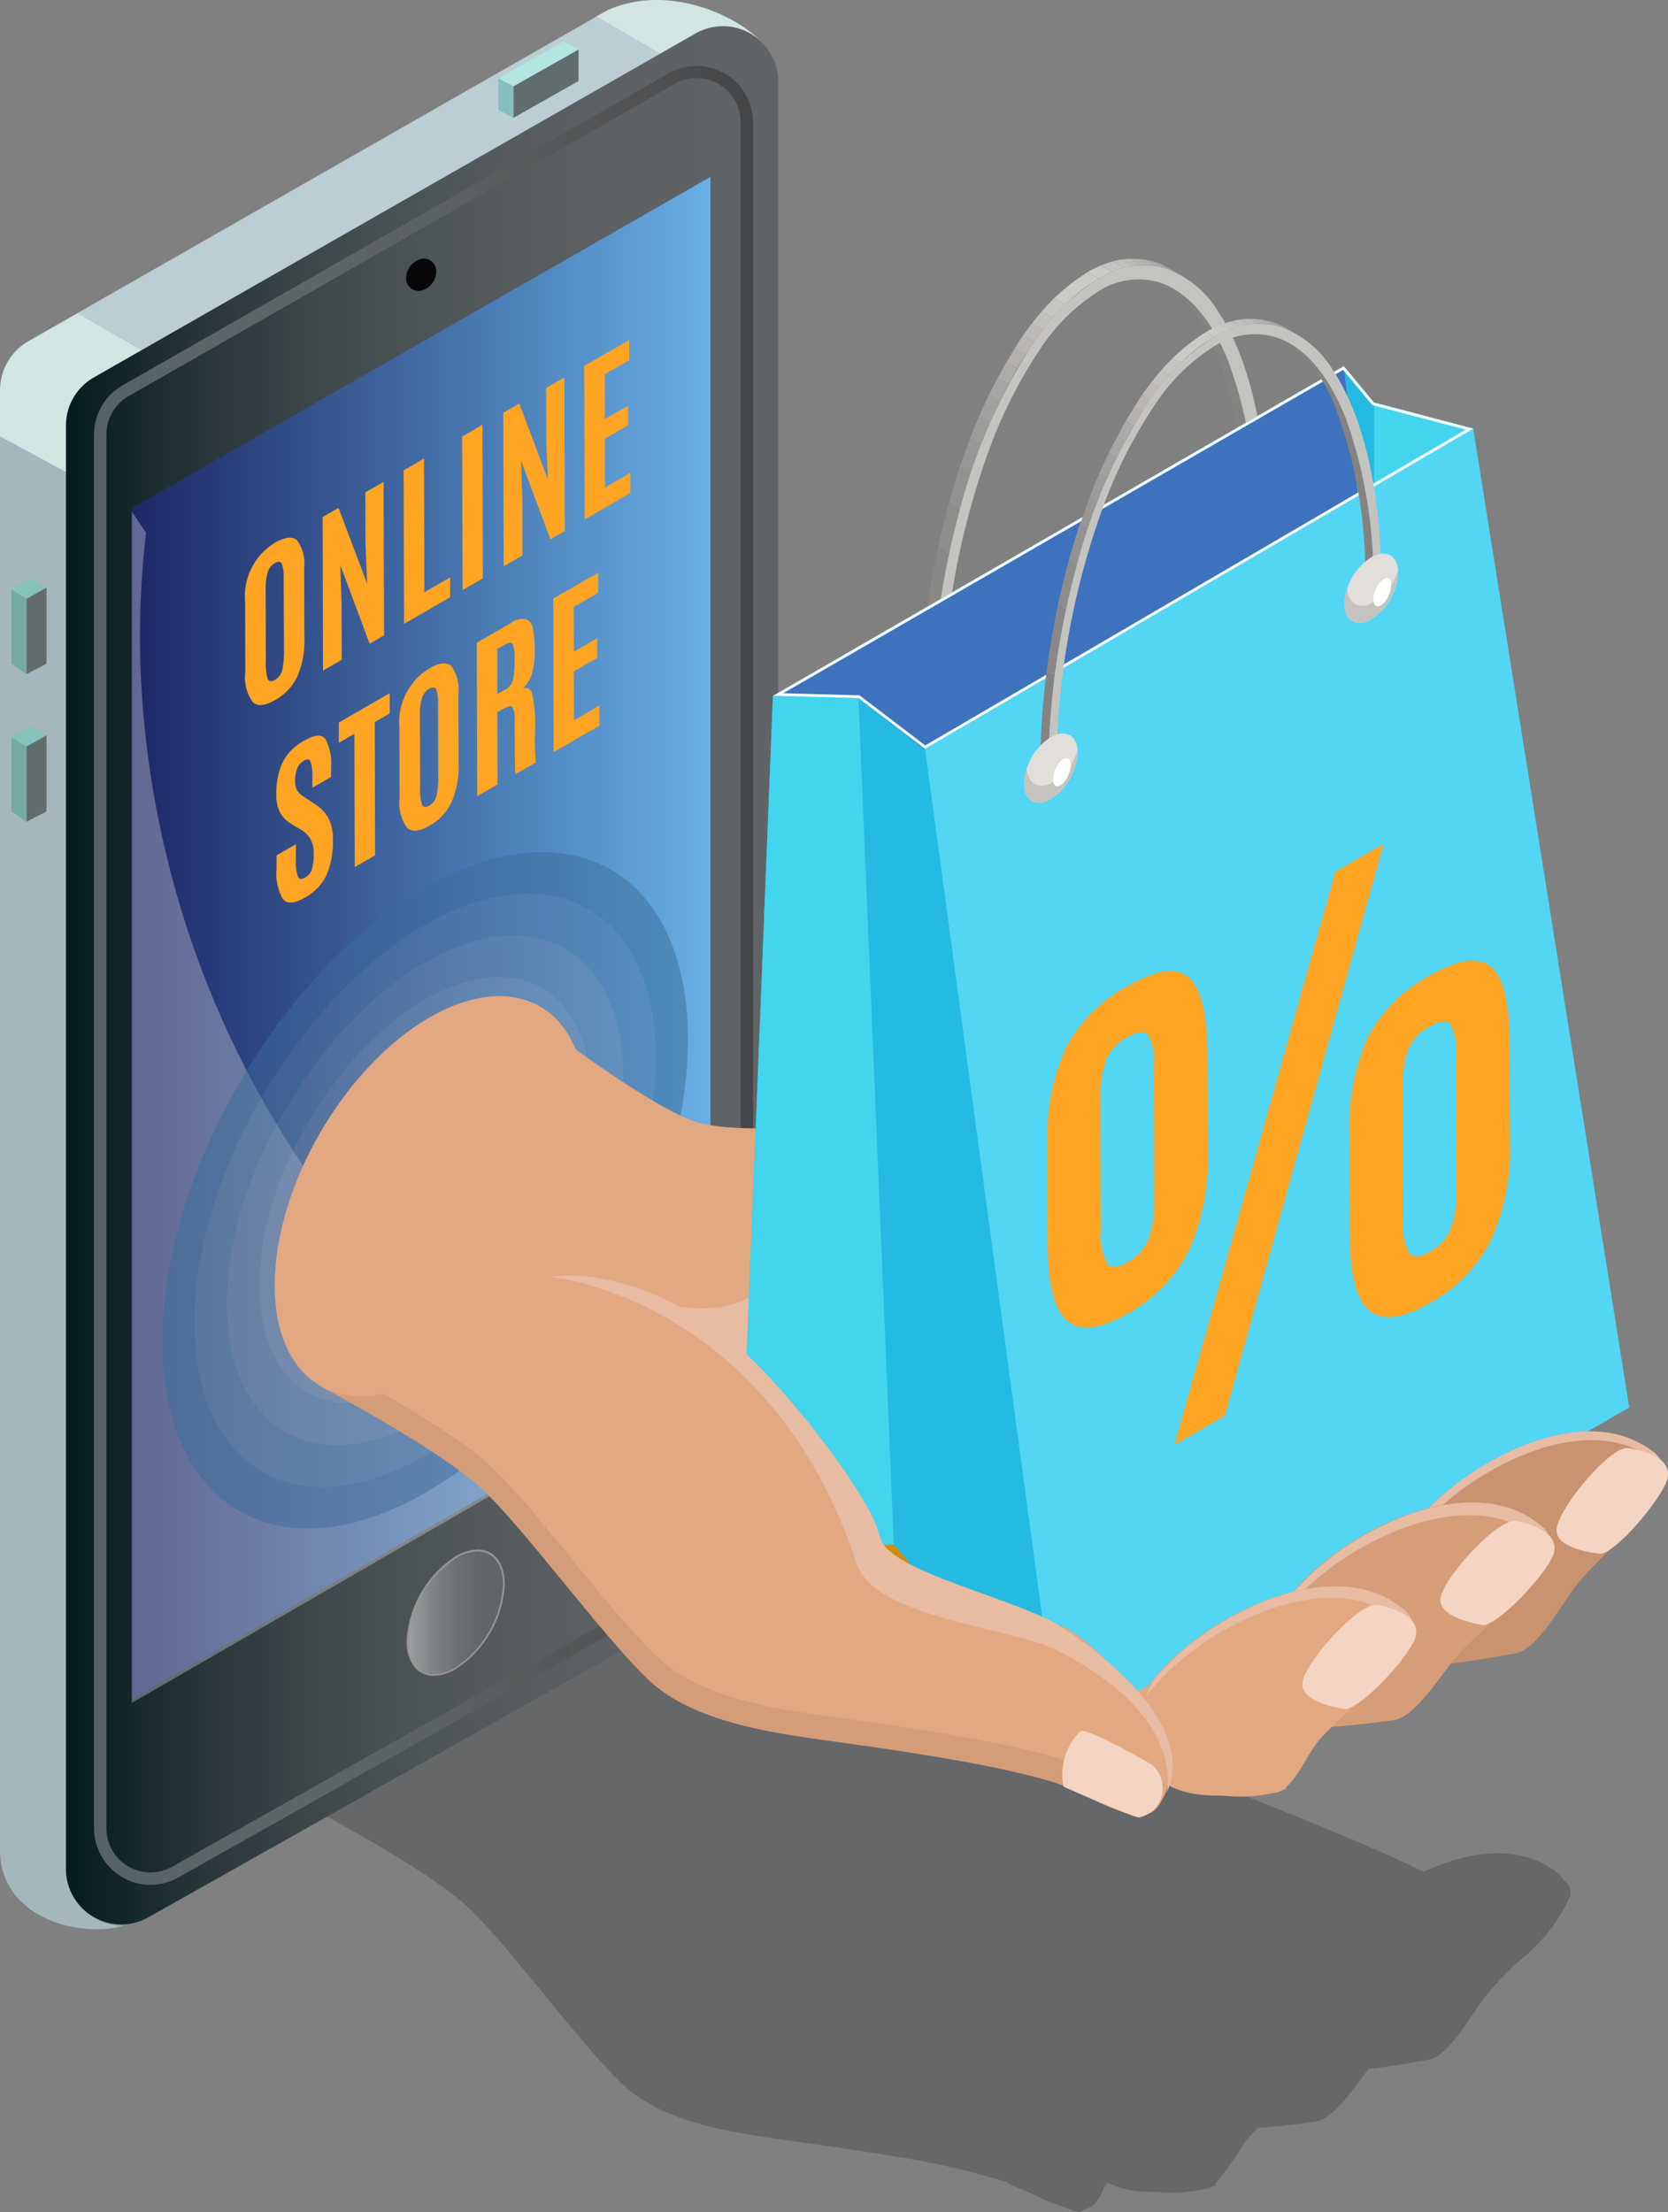 <svg xmlns="http://www.w3.org/2000/svg" xmlns:xlink="http://www.w3.org/1999/xlink" width="92.667" height="122.852" viewBox="0 0 92.667 122.852">
  <rect x="0" y="0" width="92.667" height="122.852" fill="#808080" stroke="none"/>
  <defs>
    <linearGradient id="linear-gradient" y1="0.5" x2="1" y2="0.5" gradientUnits="objectBoundingBox">
      <stop offset="0" stop-color="#031b1e"/>
      <stop offset="0.02" stop-color="#071e21"/>
      <stop offset="0.2" stop-color="#28373a"/>
      <stop offset="0.38" stop-color="#414b4d"/>
      <stop offset="0.57" stop-color="#53595b"/>
      <stop offset="0.77" stop-color="#5e6163"/>
      <stop offset="1" stop-color="#616466"/>
    </linearGradient>
    <linearGradient id="linear-gradient-2" y1="0.5" x2="1" y2="0.5" gradientUnits="objectBoundingBox">
      <stop offset="0" stop-color="#fff"/>
      <stop offset="1"/>
    </linearGradient>
    <linearGradient id="linear-gradient-3" y1="0.5" x2="1" y2="0.5" gradientUnits="objectBoundingBox">
      <stop offset="0" stop-color="#1d2866"/>
      <stop offset="1" stop-color="#67afe5"/>
    </linearGradient>
    <linearGradient id="linear-gradient-4" y1="0.499" x2="1" y2="0.499" gradientUnits="objectBoundingBox">
      <stop offset="0" stop-color="#9da2a5"/>
      <stop offset="0.04" stop-color="#989c9f"/>
      <stop offset="0.26" stop-color="#808486"/>
      <stop offset="0.49" stop-color="#6f7274"/>
      <stop offset="0.73" stop-color="#646769"/>
      <stop offset="1" stop-color="#616466"/>
    </linearGradient>
    <clipPath id="clip-path">
      <path id="Path_1713" data-name="Path 1713" d="M568.407,150.847l-.607-.358a.222.222,0,0,1-.092-.2,26.268,26.268,0,0,0-1.551-9.521,7.938,7.938,0,0,0-3.048-4.053l.616.357a8.052,8.052,0,0,1,3.052,4.054,26.4,26.4,0,0,1,1.545,9.521A.229.229,0,0,0,568.407,150.847Z" transform="translate(-563.11 -136.72)" fill="none"/>
    </clipPath>
    <clipPath id="clip-path-2">
      <path id="Path_1724" data-name="Path 1724" d="M531.34,125.775l.611.354a4.261,4.261,0,0,0-.911-.4,4.591,4.591,0,0,0-3.706.582l-.615-.356a4.588,4.588,0,0,1,3.708-.584,4.244,4.244,0,0,1,.912.4Z" transform="translate(-526.72 -125.202)" fill="none"/>
    </clipPath>
    <clipPath id="clip-path-3">
      <path id="Path_1740" data-name="Path 1740" d="M446.456,156.906l-.617-.36a.211.211,0,0,1-.086-.19A44.447,44.447,0,0,1,447.28,144.8a31.452,31.452,0,0,1,4.056-9.321,12.006,12.006,0,0,1,3.7-3.691l.615.356a12.009,12.009,0,0,0-3.7,3.692,31.408,31.408,0,0,0-4.058,9.327,44.448,44.448,0,0,0-1.528,11.546A.213.213,0,0,0,446.456,156.906Z" transform="translate(-445.752 -131.79)" fill="none"/>
    </clipPath>
    <clipPath id="clip-path-4">
      <path id="Path_1753" data-name="Path 1753" d="M626.076,178.093l-.459-.264a.159.159,0,0,1-.068-.146,26.3,26.3,0,0,0-1.559-9.548,8.01,8.01,0,0,0-3.06-4.076l.45.266a7.98,7.98,0,0,1,3.065,4.072A26.189,26.189,0,0,1,626,177.945.16.16,0,0,0,626.076,178.093Z" transform="translate(-620.93 -164.06)" fill="none"/>
    </clipPath>
    <clipPath id="clip-path-5">
      <path id="Path_1764" data-name="Path 1764" d="M588.608,154.814l.459.264a4.28,4.28,0,0,0-.891-.391,4.545,4.545,0,0,0-3.657.574L584.06,155a4.5,4.5,0,0,1,3.657-.574A4.312,4.312,0,0,1,588.608,154.814Z" transform="translate(-584.06 -154.251)" fill="none"/>
    </clipPath>
    <clipPath id="clip-path-6">
      <path id="Path_1780" data-name="Path 1780" d="M504.324,185.615c-.15-.088-.3-.178-.459-.265a.16.16,0,0,1-.064-.148,44.145,44.145,0,0,1,1.528-11.518,31.177,31.177,0,0,1,4.026-9.265A11.845,11.845,0,0,1,513,160.78l.459.264a11.883,11.883,0,0,0-3.65,3.641,31.145,31.145,0,0,0-4.028,9.272,44.24,44.24,0,0,0-1.527,11.511A.159.159,0,0,0,504.324,185.615Z" transform="translate(-503.8 -160.78)" fill="none"/>
    </clipPath>
  </defs>
  <g id="Layer_2" data-name="Layer 2" transform="translate(0 -0.001)">
    <g id="Layer_1" data-name="Layer 1" transform="translate(0 0.001)">
      <path id="Path_1682" data-name="Path 1682" d="M204.7,725.238a1.42,1.42,0,0,0-.115-.164c-.018-.018-.033-.039-.053-.059a1.72,1.72,0,0,0-.267-.239c-2.031-1.51-4.8-1.117-7.288.036-9.09-4.391-28.4-10.5-28.791-14.4-1.969-.84-4.533-2.043-6.2-2.2-2.465-.229-4.88.123-6.835-.344-1.746-.418-5.648-3.222-6.484-3.832-1.156-2.817-4.086-3.61-7.524-1.626-4.431,2.56-8.014,8.767-8,13.861.007,2.577.933,4.375,2.417,5.194a.188.188,0,0,1-.007.024c0,.007,6.086,3.212,8.284,5.264s6.122,7.456,8.555,9.8c1.827,1.767,4.683,2.467,7.444,2.91.964.158,1.917.286,2.814.412,1.271.178,2.974.422,4.728.716a42.869,42.869,0,0,1,6.515,1.491v.041c0,.014.654.29,1.425.622a10.848,10.848,0,0,0,1.578.658,4.2,4.2,0,0,0,.918.309,1.929,1.929,0,0,0,.357-.163c.459-.1.673-.459.9-.905a1.976,1.976,0,0,0,.186-.634l.022.011a2.191,2.191,0,0,1-.063.435,2.98,2.98,0,0,0,.157-.385,5.6,5.6,0,0,0,2.7.51,7.876,7.876,0,0,0,2.61-.132.873.873,0,0,0,.489-.14c.085-.029.171-.052.253-.085-.025-.015-.048-.029-.075-.042a20.348,20.348,0,0,0,1.749-2.457c.2-.229.429-.459.66-.688,1.359-.093,2.6-.272,3.174-.344.99-.115,2.179-1.9,2.967-2.925,1.429-.162,2.753-.422,3.352-.526,1.126-.194,2.4-2.571,3.109-3.48a21.876,21.876,0,0,1,1.758-1.882,9.7,9.7,0,0,0,2.993-3.734A.97.97,0,0,0,204.7,725.238Z" transform="translate(-117.868 -620.868)" fill="#040710" opacity="0.2"/>
      <path id="Path_1683" data-name="Path 1683" d="M7.987,153.666,4.316,151.55l-2.768,1.581c-.153.087-.435.306-.435.306A3.162,3.162,0,0,0,0,155.8v2.612l3.765,2.039v-2.585a3.442,3.442,0,0,1,.957-2.218,3.189,3.189,0,0,1,.593-.452Z" transform="translate(0 -134.167)" fill="#d1e5e2"/>
      <path id="Path_1684" data-name="Path 1684" d="M0,289.864c0,3.844,4.541,4.916,6.894,4.2A3.068,3.068,0,0,1,3.765,291V213.419L0,211.38Z" transform="translate(0 -187.134)" fill="#a4b7bc"/>
      <path id="Path_1685" data-name="Path 1685" d="M37.58,24.5l3.676,2.116,28.8-16.451L66.4,8.04Z" transform="translate(-33.269 -7.118)" fill="#baced3"/>
      <path id="Path_1686" data-name="Path 1686" d="M298.663,3.605h0c0-1.669-5.068-4.923-9.266-3.029L288.79.92l3.658,2.132,1.95-1.116A2.861,2.861,0,0,1,298.663,3.605Z" transform="translate(-255.664 -0.001)" fill="#d1e5e2"/>
      <path id="Path_1687" data-name="Path 1687" d="M69.946,98.892,36.528,117.715a3.074,3.074,0,0,1-4.588-2.678V34.875a3.073,3.073,0,0,1,1.548-2.668l33.425-19.1a3.074,3.074,0,0,1,4.6,2.67V96.214A3.072,3.072,0,0,1,69.946,98.892Z" transform="translate(-28.276 -11.246)" fill="url(#linear-gradient)"/>
      <g id="Group_138" data-name="Group 138" transform="translate(5.227 3.657)" opacity="0.3">
        <g id="Group_137" data-name="Group 137">
          <path id="Path_1688" data-name="Path 1688" d="M48.7,132.9a3.152,3.152,0,0,1-3.133-3.141V52.353a3.148,3.148,0,0,1,1.577-2.722L77.491,32.3a3.134,3.134,0,0,1,4.686,2.722v77.655a3.13,3.13,0,0,1-1.6,2.73L50.241,132.494a3.1,3.1,0,0,1-1.538.4ZM79.043,32.564a2.464,2.464,0,0,0-1.216.323L47.489,50.224a2.455,2.455,0,0,0-1.234,2.129v77.405a2.448,2.448,0,0,0,3.65,2.136L80.248,114.8a2.456,2.456,0,0,0,1.243-2.135V35.018a2.454,2.454,0,0,0-2.448-2.454Z" transform="translate(-45.57 -31.884)" fill="url(#linear-gradient-2)"/>
        </g>
      </g>
      <path id="Path_1689" data-name="Path 1689" d="M96.05,151.616,63.91,170.184V104.033L96.05,85.64Z" transform="translate(-56.579 -75.817)" fill="url(#linear-gradient-3)"/>
      <path id="Path_1690" data-name="Path 1690" d="M198.386,125.871a1.089,1.089,0,0,1-.694,1.137.686.686,0,0,1-.962-.531,1.09,1.09,0,0,1,.694-1.137A.685.685,0,0,1,198.386,125.871Z" transform="translate(-174.158 -110.916)" fill="#070707"/>
      <path id="Path_1691" data-name="Path 1691" d="M6.331,290.052l-.841-.568V285.35l.841.506Z" transform="translate(-4.86 -252.619)" fill="#75aaa6"/>
      <path id="Path_1692" data-name="Path 1692" d="M13.931,288.678l-1.111.568v-4.189l1.111-.617Z" transform="translate(-11.349 -251.813)" fill="#616d6d"/>
      <path id="Path_1693" data-name="Path 1693" d="M7.442,280.412l-1.111.627-.841-.523,1.11-.626Z" transform="translate(-4.86 -247.785)" fill="#87c1bc"/>
      <path id="Path_1694" data-name="Path 1694" d="M6.331,361.562l-.841-.57V356.86l.841.5Z" transform="translate(-4.86 -315.926)" fill="#75aaa6"/>
      <path id="Path_1695" data-name="Path 1695" d="M13.931,360.177l-1.111.57v-4.19l1.111-.617Z" transform="translate(-11.349 -315.112)" fill="#616d6d"/>
      <path id="Path_1696" data-name="Path 1696" d="M7.442,351.912l-1.111.629-.841-.523,1.11-.627Z" transform="translate(-4.86 -311.084)" fill="#87c1bc"/>
      <path id="Path_1697" data-name="Path 1697" d="M252.259,25.695l-3.619,2.047V25.986l3.619-2.046Z" transform="translate(-220.12 -21.194)" fill="#616d6d"/>
      <path id="Path_1698" data-name="Path 1698" d="M241.42,39.673l.828.446V38.363l-.828-.443Z" transform="translate(-213.728 -33.571)" fill="#86bfbb"/>
      <path id="Path_1699" data-name="Path 1699" d="M241.42,22.117l.828.444,3.619-2.047-.826-.444Z" transform="translate(-213.728 -17.768)" fill="#b3e5e1"/>
      <path id="Path_1700" data-name="Path 1700" d="M64.324,254.8a51.441,51.441,0,0,1,.344-5.884l-.788-1.167V313.9l25.249-14.586A53.055,53.055,0,0,1,64.324,254.8Z" transform="translate(-56.553 -219.332)" fill="#fff" opacity="0.3"/>
      <g id="Group_140" data-name="Group 140" transform="translate(9.009 47.32)" opacity="0.5">
        <path id="Path_1701" data-name="Path 1701" d="M134.757,474.262c5.084-2.935,9.215-.574,9.236,5.266s-4.092,12.962-9.176,15.895-9.22.582-9.237-5.265S129.671,477.2,134.757,474.262Zm.053,19.094a16.263,16.263,0,0,0,7.386-12.785c-.014-4.7-3.343-6.6-7.432-4.236a16.28,16.28,0,0,0-7.385,12.791c.014,4.7,3.343,6.6,7.431,4.235Z" transform="translate(-120.184 -466.065)" fill="#7994b0"/>
        <path id="Path_1702" data-name="Path 1702" d="M176.4,534.062c2.106-1.214,3.816-.239,3.822,2.179a8.376,8.376,0,0,1-3.8,6.579c-2.1,1.216-3.815.237-3.824-2.179A8.373,8.373,0,0,1,176.4,534.062Z" transform="translate(-161.81 -519.661)" fill="#b4bdc5"/>
        <path id="Path_1703" data-name="Path 1703" d="M162.585,514.15c3.1-1.787,5.615-.351,5.627,3.212a12.3,12.3,0,0,1-5.592,9.677c-3.1,1.788-5.615.356-5.621-3.2A12.321,12.321,0,0,1,162.585,514.15Zm.029,10.825a8.379,8.379,0,0,0,3.8-6.58c0-2.418-1.721-3.393-3.822-2.179a8.39,8.39,0,0,0-3.8,6.579C158.793,525.213,160.51,526.188,162.614,524.975Z" transform="translate(-148 -501.814)" fill="#a0afbe"/>
        <path id="Path_1704" data-name="Path 1704" d="M148.654,494.211c4.089-2.362,7.415-.465,7.432,4.238a16.265,16.265,0,0,1-7.386,12.79c-4.09,2.362-7.418.459-7.431-4.235A16.3,16.3,0,0,1,148.654,494.211Zm.04,14.956a12.323,12.323,0,0,0,5.592-9.681c-.009-3.559-2.533-4.994-5.627-3.212a12.31,12.31,0,0,0-5.585,9.688C143.089,509.522,145.6,510.957,148.695,509.167Z" transform="translate(-134.074 -483.943)" fill="#8ca2b7"/>
        <g id="Group_139" data-name="Group 139">
          <path id="Path_1705" data-name="Path 1705" d="M120.85,454.355c6.079-3.509,11.02-.688,11.042,6.289s-4.891,15.494-10.969,19-11.023.688-11.043-6.294S114.775,457.866,120.85,454.355Zm.067,23.224c5.086-2.933,9.192-10.049,9.176-15.895s-4.152-8.2-9.236-5.266-9.192,10.055-9.176,15.9,4.151,8.2,9.237,5.265Z" transform="translate(-106.285 -448.222)" fill="#6586a8"/>
          <path id="Path_1706" data-name="Path 1706" d="M106.983,434.453c7.067-4.081,12.819-.8,12.847,7.322s-5.7,18.021-12.763,22.1-12.825.809-12.847-7.318S99.912,438.536,106.983,434.453Zm.076,27.363c6.079-3.509,10.99-12.018,10.969-19s-4.964-9.8-11.042-6.3-10.992,12.015-10.97,19,4.968,9.8,11.043,6.294Z" transform="translate(-92.421 -430.385)" fill="#5079a1"/>
          <path id="Path_1707" data-name="Path 1707" d="M93.1,414.539c8.065-4.657,14.621-.918,14.649,8.348s-6.491,20.557-14.556,25.21-14.623.918-14.649-8.348S85.029,419.19,93.1,414.539Zm.089,31.493c7.068-4.082,12.783-13.979,12.76-22.106S100.168,412.52,93.1,416.6s-12.788,13.983-12.766,22.107,5.777,11.4,12.847,7.318Z" transform="translate(-78.539 -412.535)" fill="#3c6b99"/>
        </g>
      </g>
      <path id="Path_1708" data-name="Path 1708" d="M198.811,757.608c-.9,0-1.459-.723-1.461-1.886a5.96,5.96,0,0,1,2.692-4.665,2.419,2.419,0,0,1,1.2-.367c.9,0,1.46.721,1.465,1.882a5.937,5.937,0,0,1-2.693,4.666A2.429,2.429,0,0,1,198.811,757.608Z" transform="translate(-174.713 -664.582)" fill="url(#linear-gradient-4)"/>
      <path id="Path_1709" data-name="Path 1709" d="M200.869,750.195v.1c.871,0,1.412.7,1.415,1.835a5.9,5.9,0,0,1-2.667,4.623,2.416,2.416,0,0,1-1.178.362c-.869,0-1.411-.7-1.412-1.835a5.908,5.908,0,0,1,2.667-4.624,2.385,2.385,0,0,1,1.175-.359v-.1Zm0,0a2.481,2.481,0,0,0-1.223.373,6,6,0,0,0-2.716,4.7c0,1.229.617,1.934,1.51,1.934a2.487,2.487,0,0,0,1.226-.375,5.977,5.977,0,0,0,2.716-4.709c0-1.224-.619-1.931-1.513-1.931Z" transform="translate(-174.341 -664.139)" fill="#999493"/>
      <path id="Path_1710" data-name="Path 1710" d="M199.63,518.645s16.889,19.969,31.586,24.254c2.582.752,11.426,7.154,17,5-4.413-2.409-3.337-6.068-5.993-9.774-1.023-1.428-1.986-2.913-2.885-4.435a32.432,32.432,0,0,1-4.174-5.151,34.771,34.771,0,0,1-5.484-14.857c-2.116-.9-4.875-2.2-6.669-2.359-2.653-.243-5.249.13-7.351-.376s-7.158-4.253-7.158-4.253Z" transform="translate(-176.731 -448.57)" fill="#e2a881"/>
      <path id="Path_1711" data-name="Path 1711" d="M301.448,559.54s1.9,12.758-10.9,6.974a34.133,34.133,0,0,1,5.577,2.709,10.744,10.744,0,0,1,2.925,2.841C301.86,567.56,302.857,563.211,301.448,559.54Z" transform="translate(-257.22 -495.358)" fill="#e8bba3"/>
      <g id="Group_150" data-name="Group 150" transform="translate(51.13 14.361)">
        <g id="Group_143" data-name="Group 143" transform="translate(13.462 1.321)">
          <g id="Group_142" data-name="Group 142" clip-path="url(#clip-path)">
            <g id="Group_141" data-name="Group 141">
              <path id="Path_1712" data-name="Path 1712" d="M568.407,150.847l-.607-.358a.222.222,0,0,1-.092-.2,26.268,26.268,0,0,0-1.551-9.521,7.938,7.938,0,0,0-3.048-4.053l.616.357a8.052,8.052,0,0,1,3.052,4.054,26.4,26.4,0,0,1,1.545,9.521.23.23,0,0,0,.089.2Z" transform="translate(-563.11 -136.72)" fill="#858381"/>
            </g>
          </g>
        </g>
        <g id="Group_146" data-name="Group 146" transform="translate(9.287)">
          <g id="Group_145" data-name="Group 145" clip-path="url(#clip-path-2)">
            <g id="Group_144" data-name="Group 144" transform="translate(-0.009 -0.002)">
              <path id="Path_1714" data-name="Path 1714" d="M527.255,129.242l-.615-.356a6.225,6.225,0,0,1,.76-.376l.616.358A5.83,5.83,0,0,0,527.255,129.242Z" transform="translate(-526.64 -128.128)" fill="#cccac6"/>
              <path id="Path_1715" data-name="Path 1715" d="M533.916,127.15l-.616-.358a4.557,4.557,0,0,1,.648-.223l.613.358a4.99,4.99,0,0,0-.645.223Z" transform="translate(-532.536 -126.411)" fill="#c7c5c1"/>
              <path id="Path_1716" data-name="Path 1716" d="M539.607,126.1l-.607-.358a4.082,4.082,0,0,1,.51-.107l.616.356a4.371,4.371,0,0,0-.514.109Z" transform="translate(-537.582 -125.587)" fill="#c2c0bc"/>
              <path id="Path_1717" data-name="Path 1717" d="M544.016,125.633l-.616-.356a4.064,4.064,0,0,1,.459-.047l.612.358a4.426,4.426,0,0,0-.459.045Z" transform="translate(-541.478 -125.224)" fill="#bdbab8"/>
              <path id="Path_1718" data-name="Path 1718" d="M548.012,125.545l-.612-.358a4.14,4.14,0,0,1,.431,0l.613.356a4.137,4.137,0,0,0-.431,0Z" transform="translate(-545.019 -125.181)" fill="#b8b5b3"/>
              <path id="Path_1719" data-name="Path 1719" d="M551.773,125.636l-.613-.356a3.423,3.423,0,0,1,.421.048l.613.358A3.841,3.841,0,0,0,551.773,125.636Z" transform="translate(-548.347 -125.269)" fill="#b3b0ae"/>
              <path id="Path_1720" data-name="Path 1720" d="M555.442,126.058l-.612-.358a4.076,4.076,0,0,1,.426.1l.618.358A3.6,3.6,0,0,0,555.442,126.058Z" transform="translate(-551.596 -125.64)" fill="#adaba9"/>
              <path id="Path_1721" data-name="Path 1721" d="M559.158,126.928l-.618-.358c.019.007.036.01.053.015.132.04.263.088.4.143l.614.358a3.823,3.823,0,0,0-.4-.143A.224.224,0,0,1,559.158,126.928Z" transform="translate(-554.881 -126.411)" fill="#a8a6a4"/>
              <path id="Path_1722" data-name="Path 1722" d="M563.074,128.352,562.46,128a4.868,4.868,0,0,1,.459.229l.615.357a4.266,4.266,0,0,0-.459-.229Z" transform="translate(-558.351 -127.677)" fill="#a3a19f"/>
              <path id="Path_1723" data-name="Path 1723" d="M567.085,130.247l-.615-.357a.577.577,0,0,1,.055.032l.611.354C567.12,130.266,567.1,130.256,567.085,130.247Z" transform="translate(-561.901 -129.35)" fill="#9e9c9a"/>
            </g>
          </g>
        </g>
        <g id="Group_149" data-name="Group 149" transform="translate(0 0.756)">
          <g id="Group_148" data-name="Group 148" clip-path="url(#clip-path-3)">
            <g id="Group_147" data-name="Group 147" transform="translate(0 0)">
              <path id="Path_1725" data-name="Path 1725" d="M446.456,302.661l-.617-.36a.211.211,0,0,1-.086-.19,43.4,43.4,0,0,1,.372-5.68l.611.356a43.261,43.261,0,0,0-.365,5.68.214.214,0,0,0,.091.195Z" transform="translate(-445.752 -277.545)" fill="#858381"/>
              <path id="Path_1726" data-name="Path 1726" d="M449.561,268.89l-.611-.356q.236-1.835.618-3.614l.614.357C449.928,266.457,449.723,267.665,449.561,268.89Z" transform="translate(-448.583 -249.649)" fill="#8a8886"/>
              <path id="Path_1727" data-name="Path 1727" d="M454.954,245.983l-.614-.357q.247-1.147.541-2.254c.023-.08.045-.162.067-.242l.614.358c-.018.08-.041.162-.065.242Q455.2,244.835,454.954,245.983Z" transform="translate(-453.355 -230.359)" fill="#8f8d8b"/>
              <path id="Path_1728" data-name="Path 1728" d="M460.264,228.282l-.614-.358q.282-1.011.6-1.974l.616.358C460.654,226.95,460.453,227.61,460.264,228.282Z" transform="translate(-458.056 -215.149)" fill="#949290"/>
              <path id="Path_1729" data-name="Path 1729" d="M465.506,214.17l-.616-.352q.275-.8.565-1.578l.617.357c-.2.514-.387,1.04-.567,1.579Z" transform="translate(-462.695 -203.012)" fill="#999795"/>
              <path id="Path_1730" data-name="Path 1730" d="M470.437,202.428l-.617-.357c.177-.448.351-.886.537-1.311l.616.356Q470.7,201.756,470.437,202.428Z" transform="translate(-467.059 -192.849)" fill="#9e9c9a"/>
              <path id="Path_1731" data-name="Path 1731" d="M475.116,192.546l-.616-.356q.248-.568.508-1.11l.613.359C475.451,191.8,475.277,192.169,475.116,192.546Z" transform="translate(-471.202 -184.279)" fill="#a3a19f"/>
              <path id="Path_1732" data-name="Path 1732" d="M479.543,184.011l-.613-.359c.158-.328.322-.65.489-.962l.615.357C479.865,183.359,479.7,183.681,479.543,184.011Z" transform="translate(-475.124 -176.852)" fill="#a8a6a4"/>
              <path id="Path_1733" data-name="Path 1733" d="M483.8,176.434l-.615-.357q.229-.439.473-.857l.616.359C484.117,175.855,483.958,176.142,483.8,176.434Z" transform="translate(-478.896 -170.238)" fill="#adaba9"/>
              <path id="Path_1734" data-name="Path 1734" d="M487.926,169.621l-.616-.359c.156-.263.311-.521.471-.772l.615.358C488.238,169.1,488.081,169.356,487.926,169.621Z" transform="translate(-482.543 -164.28)" fill="#b3b0ae"/>
              <path id="Path_1735" data-name="Path 1735" d="M492.035,163.377l-.615-.358c.115-.177.229-.344.344-.518l.133-.19.614.357-.131.19q-.172.256-.344.52Z" transform="translate(-486.182 -158.809)" fill="#b8b5b3"/>
              <path id="Path_1736" data-name="Path 1736" d="M496.2,157.479l-.614-.357c.163-.229.323-.459.494-.672l.616.357C496.529,157.024,496.364,157.248,496.2,157.479Z" transform="translate(-489.873 -153.621)" fill="#bdbab8"/>
              <path id="Path_1737" data-name="Path 1737" d="M500.516,151.672l-.616-.357c.179-.229.362-.459.544-.665l.616.358C500.878,151.219,500.694,151.441,500.516,151.672Z" transform="translate(-493.689 -148.487)" fill="#c2c0bc"/>
              <path id="Path_1738" data-name="Path 1738" d="M505.246,145.439l-.616-.358c.229-.255.45-.493.677-.721l.618.358C505.7,144.947,505.466,145.182,505.246,145.439Z" transform="translate(-497.876 -142.918)" fill="#c7c5c1"/>
              <path id="Path_1739" data-name="Path 1739" d="M511.158,133.59l-.618-.358a9.2,9.2,0,0,1,1.85-1.442l.615.356A9.083,9.083,0,0,0,511.158,133.59Z" transform="translate(-503.108 -131.79)" fill="#cccac6"/>
            </g>
          </g>
        </g>
        <path id="Path_1741" data-name="Path 1741" d="M460.38,129.07a4.587,4.587,0,0,1,3.706-.582,5.68,5.68,0,0,1,2.962,2.436c1.675,2.512,2.707,6.677,2.723,11.929a.681.681,0,0,1-.311.533.188.188,0,0,1-.307-.177,26.429,26.429,0,0,0-1.545-9.521c-.964-2.409-2.335-3.955-3.9-4.423a4.092,4.092,0,0,0-3.326.512,10.809,10.809,0,0,0-3.318,3.326,26.185,26.185,0,0,0-2.778,5.535,42.789,42.789,0,0,0-2.565,14.646.688.688,0,0,1-.306.529c-.169.1-.313.018-.313-.173a44.432,44.432,0,0,1,1.526-11.539,31.423,31.423,0,0,1,4.06-9.334A12,12,0,0,1,460.38,129.07Z" transform="translate(-450.487 -127.959)" fill="#c5c3c0"/>
      </g>
      <path id="Path_1742" data-name="Path 1742" d="M390.084,204.887,378.3,197.9l-3.937-2.333,31.717-18.309,1.669,2.018,5.52,1.453Z" transform="translate(-331.419 -156.927)" fill="#3f72bc"/>
      <path id="Path_1743" data-name="Path 1743" d="M374.388,618.526l-9.64-7.846-8.118-2.471L388.346,589.9l8.676,4.88Z" transform="translate(-315.723 -522.236)" fill="#ce8d0b"/>
      <path id="Path_1744" data-name="Path 1744" d="M375.605,394.709l-9.145-10.7-8.61.384,1.894-47.511,4.751.132,8.282,6.395Z" transform="translate(-316.803 -298.238)" fill="#24bae2"/>
      <path id="Path_1745" data-name="Path 1745" d="M366.46,384.007l-1.965-46.995-4.751-.132-1.894,47.511Z" transform="translate(-316.803 -298.238)" fill="#43d5ed"/>
      <path id="Path_1746" data-name="Path 1746" d="M665.42,194.85v16.861l5.52-15.407Z" transform="translate(-589.093 -172.5)" fill="#43d5ed"/>
      <path id="Path_1747" data-name="Path 1747" d="M652.539,179.278v13.371L650.87,177.26Z" transform="translate(-576.212 -156.927)" fill="#24bae2"/>
      <path id="Path_1748" data-name="Path 1748" d="M478.485,207.52l8.668,54.357-31.713,18.31-7.411-54.881Z" transform="translate(-396.639 -183.716)" fill="#53d5f4"/>
      <path id="Path_1749" data-name="Path 1749" d="M499.979,360.021c.632-.367,1.161-.067,1.164.664a2.566,2.566,0,0,1-1.162,2c-.637.367-1.161.073-1.161-.663A2.543,2.543,0,0,1,499.979,360.021Z" transform="translate(-441.603 -318.586)" fill="#9f6d09"/>
      <path id="Path_1750" data-name="Path 1750" d="M654.539,271.334c.638-.366,1.164-.066,1.164.663a2.6,2.6,0,0,1-1.154,2c-.646.373-1.167.076-1.169-.663A2.538,2.538,0,0,1,654.539,271.334Z" transform="translate(-578.434 -240.073)" fill="#9f6d09"/>
      <path id="Path_1751" data-name="Path 1751" d="M406.037,177.469l1.582,1.912.033.04.053.014,5.141,1.351-30.025,17.537-3.613-2.753-.042-.031h-.049l-4.183-.115Zm.04-.209L374.36,195.57l4.751.127,3.7,2.819,30.459-17.786-5.52-1.453Z" transform="translate(-331.419 -156.927)" fill="#f0fdff"/>
      <g id="Group_160" data-name="Group 160" transform="translate(57.789 17.693)">
        <g id="Group_153" data-name="Group 153" transform="translate(13.435 1.125)">
          <g id="Group_152" data-name="Group 152" clip-path="url(#clip-path-4)">
            <g id="Group_151" data-name="Group 151">
              <path id="Path_1752" data-name="Path 1752" d="M626.076,178.093l-.459-.264a.159.159,0,0,1-.068-.146,26.3,26.3,0,0,0-1.559-9.548,8.01,8.01,0,0,0-3.06-4.076l.45.266a7.98,7.98,0,0,1,3.065,4.072A26.189,26.189,0,0,1,626,177.945a.159.159,0,0,0,.07.148Z" transform="translate(-620.93 -164.06)" fill="#858381"/>
            </g>
          </g>
        </g>
        <g id="Group_156" data-name="Group 156" transform="translate(9.206)">
          <g id="Group_155" data-name="Group 155" clip-path="url(#clip-path-5)">
            <g id="Group_154" data-name="Group 154" transform="translate(-0.007 0.002)">
              <path id="Path_1754" data-name="Path 1754" d="M584.459,158.175l-.459-.264a6.149,6.149,0,0,1,.75-.372l.453.265a6.023,6.023,0,0,0-.748.37Z" transform="translate(-584 -157.164)" fill="#cccac6"/>
              <path id="Path_1755" data-name="Path 1755" d="M591.053,156.123l-.453-.265a5.2,5.2,0,0,1,.634-.218l.459.264a4.908,4.908,0,0,0-.636.219Z" transform="translate(-589.843 -155.482)" fill="#c7c5c1"/>
              <path id="Path_1756" data-name="Path 1756" d="M596.549,155.072l-.459-.264a4.747,4.747,0,0,1,.508-.108l.459.264A4.679,4.679,0,0,0,596.549,155.072Z" transform="translate(-594.703 -154.65)" fill="#c2c0bc"/>
              <path id="Path_1757" data-name="Path 1757" d="M600.979,154.627l-.459-.264a4.106,4.106,0,0,1,.459-.044l.459.264A4.072,4.072,0,0,0,600.979,154.627Z" transform="translate(-598.625 -154.314)" fill="#bdbab8"/>
              <path id="Path_1758" data-name="Path 1758" d="M604.959,154.534l-.459-.264a3.612,3.612,0,0,1,.431,0l.459.264a3.561,3.561,0,0,0-.428,0Z" transform="translate(-602.149 -154.264)" fill="#b8b5b3"/>
              <path id="Path_1759" data-name="Path 1759" d="M608.689,154.614l-.459-.264c.138.009.275.025.418.048l.459.265a4.04,4.04,0,0,0-.419-.049Z" transform="translate(-605.451 -154.34)" fill="#b3b0ae"/>
              <path id="Path_1760" data-name="Path 1760" d="M612.339,155.035l-.459-.265a4.06,4.06,0,0,1,.408.1l.459.263C612.613,155.092,612.479,155.06,612.339,155.035Z" transform="translate(-608.682 -154.712)" fill="#adaba9"/>
              <path id="Path_1761" data-name="Path 1761" d="M615.9,155.873l-.459-.263a.355.355,0,0,1,.053.015,3.555,3.555,0,0,1,.381.139l.459.263a3.532,3.532,0,0,0-.379-.137.421.421,0,0,0-.054-.017Z" transform="translate(-611.834 -155.456)" fill="#a8a6a4"/>
              <path id="Path_1762" data-name="Path 1762" d="M619.669,157.213l-.459-.263a4.436,4.436,0,0,1,.459.229l.459.264a3.771,3.771,0,0,0-.459-.229Z" transform="translate(-615.171 -156.642)" fill="#a3a19f"/>
              <path id="Path_1763" data-name="Path 1763" d="M623.669,159.164l-.459-.264a.4.4,0,0,1,.053.03l.459.264a.493.493,0,0,0-.054-.03Z" transform="translate(-618.712 -158.368)" fill="#9e9c9a"/>
            </g>
          </g>
        </g>
        <g id="Group_159" data-name="Group 159" transform="translate(0 0.749)">
          <g id="Group_158" data-name="Group 158" clip-path="url(#clip-path-6)">
            <g id="Group_157" data-name="Group 157" transform="translate(0 0)">
              <path id="Path_1765" data-name="Path 1765" d="M504.324,330.467l-.459-.265a.16.16,0,0,1-.064-.148,42.293,42.293,0,0,1,.366-5.654l.451.262a43.522,43.522,0,0,0-.361,5.657A.159.159,0,0,0,504.324,330.467Z" transform="translate(-503.8 -305.632)" fill="#858381"/>
              <path id="Path_1766" data-name="Path 1766" d="M507.451,296.881l-.451-.262c.158-1.22.365-2.424.615-3.6l.453.264C507.82,294.46,507.609,295.662,507.451,296.881Z" transform="translate(-506.633 -277.851)" fill="#8a8886"/>
              <path id="Path_1767" data-name="Path 1767" d="M512.813,274.029l-.453-.264c.165-.766.344-1.519.548-2.257.02-.08.041-.161.064-.237l.459.262c-.023.079-.042.159-.065.241q-.3,1.106-.548,2.256Z" transform="translate(-511.378 -258.596)" fill="#8f8d8b"/>
              <path id="Path_1768" data-name="Path 1768" d="M518.119,256.331l-.459-.262c.188-.673.384-1.328.6-1.969l.45.265q-.32.96-.6,1.966Z" transform="translate(-516.07 -243.396)" fill="#949290"/>
              <path id="Path_1769" data-name="Path 1769" d="M523.444,242.254l-.444-.265q.266-.8.562-1.569l.451.262q-.29.767-.563,1.573Z" transform="translate(-520.798 -231.285)" fill="#999795"/>
              <path id="Path_1770" data-name="Path 1770" d="M528.3,230.616l-.451-.262c.172-.445.344-.88.53-1.3l.459.264q-.279.634-.536,1.3Z" transform="translate(-525.091 -221.219)" fill="#9e9c9a"/>
              <path id="Path_1771" data-name="Path 1771" d="M532.909,220.815l-.459-.264c.163-.376.333-.743.5-1.1l.451.264c-.17.36-.338.725-.5,1.1Z" transform="translate(-529.164 -212.72)" fill="#a3a19f"/>
              <path id="Path_1772" data-name="Path 1772" d="M537.321,212.33l-.451-.264c.156-.326.319-.646.484-.957l.459.263q-.248.468-.487.958Z" transform="translate(-533.077 -205.337)" fill="#a8a6a4"/>
              <path id="Path_1773" data-name="Path 1773" d="M541.509,204.821l-.459-.263q.229-.436.471-.849l.452.266c-.158.273-.312.556-.469.845Z" transform="translate(-536.777 -198.786)" fill="#adaba9"/>
              <path id="Path_1774" data-name="Path 1774" d="M545.652,198.041l-.452-.266c.151-.262.309-.515.466-.765l.459.265c-.159.248-.314.5-.47.766Z" transform="translate(-540.451 -192.854)" fill="#b3b0ae"/>
              <path id="Path_1775" data-name="Path 1775" d="M549.7,191.887l-.459-.265c.115-.176.229-.351.344-.521.042-.061.086-.122.124-.181l.459.264c-.04.062-.079.122-.125.184-.115.169-.229.344-.344.52Z" transform="translate(-544.028 -187.463)" fill="#b8b5b3"/>
              <path id="Path_1776" data-name="Path 1776" d="M553.759,186.067l-.459-.264c.162-.229.328-.45.492-.663l.459.264Q554,185.724,553.759,186.067Z" transform="translate(-547.622 -182.346)" fill="#bdbab8"/>
              <path id="Path_1777" data-name="Path 1777" d="M558.049,180.322l-.459-.264c.175-.229.358-.45.543-.658l.45.263c-.18.21-.362.431-.538.66Z" transform="translate(-551.42 -177.264)" fill="#c2c0bc"/>
              <path id="Path_1778" data-name="Path 1778" d="M562.81,174.156l-.45-.263q.325-.379.663-.713l.459.263c-.229.224-.447.459-.668.713Z" transform="translate(-555.643 -171.758)" fill="#c7c5c1"/>
              <path id="Path_1779" data-name="Path 1779" d="M568.559,162.465l-.459-.263a9.071,9.071,0,0,1,1.826-1.422l.459.264a9,9,0,0,0-1.827,1.421Z" transform="translate(-560.724 -160.78)" fill="#cccac6"/>
            </g>
          </g>
        </g>
        <path id="Path_1781" data-name="Path 1781" d="M516.964,157.328a4.505,4.505,0,0,1,3.657-.574,5.707,5.707,0,0,1,2.945,2.421c1.664,2.5,2.691,6.653,2.7,11.891a.5.5,0,0,1-.223.393c-.128.073-.229.016-.229-.132a26.189,26.189,0,0,0-1.557-9.547c-.975-2.415-2.34-3.973-3.917-4.446a4.157,4.157,0,0,0-3.376.521,10.975,10.975,0,0,0-3.372,3.376,26.333,26.333,0,0,0-2.8,5.567,42.951,42.951,0,0,0-2.579,14.682.5.5,0,0,1-.229.395c-.125.072-.229.015-.229-.131a44.242,44.242,0,0,1,1.527-11.511,31.146,31.146,0,0,1,4.028-9.272A11.982,11.982,0,0,1,516.964,157.328Z" transform="translate(-507.306 -156.315)" fill="#c5c3c0"/>
      </g>
      <path id="Path_1782" data-name="Path 1782" d="M497.451,355.3c.828-.478,1.5-.1,1.5.851a3.294,3.294,0,0,1-1.491,2.585c-.828.479-1.491.094-1.491-.859A3.265,3.265,0,0,1,497.451,355.3Z" transform="translate(-439.08 -314.361)" fill="#e2ded9"/>
      <path id="Path_1783" data-name="Path 1783" d="M497.563,365.2c-.795.459-1.436.115-1.491-.759a2.7,2.7,0,0,0-.151.844c0,.953.673,1.336,1.491.859a3.3,3.3,0,0,0,1.491-2.585.922.922,0,0,0-.009-.1A3.265,3.265,0,0,1,497.563,365.2Z" transform="translate(-439.035 -321.769)" fill="#c5c3c0"/>
      <path id="Path_1784" data-name="Path 1784" d="M510.834,367.945c-.184.423-.5.7-.7.608s-.213-.5-.032-.925.5-.7.7-.607S511.014,367.522,510.834,367.945Z" transform="translate(-451.474 -324.908)" fill="#fff"/>
      <path id="Path_1785" data-name="Path 1785" d="M652.681,268.2c.827-.478,1.5-.1,1.5.85a3.3,3.3,0,0,1-1.491,2.585c-.824.479-1.491.093-1.491-.86A3.267,3.267,0,0,1,652.681,268.2Z" transform="translate(-576.504 -237.25)" fill="#e2ded9"/>
      <path id="Path_1786" data-name="Path 1786" d="M652.77,278.079c-.79.459-1.434.115-1.484-.756a2.534,2.534,0,0,0-.156.841c0,.953.671,1.336,1.491.86a3.294,3.294,0,0,0,1.491-2.585.877.877,0,0,0-.011-.1A3.224,3.224,0,0,1,652.77,278.079Z" transform="translate(-576.442 -244.642)" fill="#c5c3c0"/>
      <path id="Path_1787" data-name="Path 1787" d="M666.064,280.829c-.184.422-.5.7-.7.609s-.216-.5-.033-.928.5-.694.7-.607S666.247,280.407,666.064,280.829Z" transform="translate(-588.902 -247.783)" fill="#fff"/>
      <path id="Path_1788" data-name="Path 1788" d="M674.755,694.084c-3.957-2.939-10.528.811-13.131,4.023-.573.7-1.484,1.568-.344,3.614.658,1.182-3.43,3.425-2.638,3.868,1.935,1.075,7.129,0,8.562-.243,1.21-.21,2.577-2.766,3.343-3.743.98-1.255,2.434-2.4,3.386-3.7C674.923,696.538,676.233,695.179,674.755,694.084Z" transform="translate(-583.001 -613.528)" fill="#c9936f"/>
      <path id="Path_1789" data-name="Path 1789" d="M678.668,698.589c2.606-3.212,9.176-6.959,13.138-4.022a1.621,1.621,0,0,1,.573.7,1.373,1.373,0,0,0-.66-1.186c-3.957-2.939-10.528.811-13.131,4.023a2.554,2.554,0,0,0-.8,2.5A2.728,2.728,0,0,1,678.668,698.589Z" transform="translate(-599.966 -613.528)" fill="#e8bba3"/>
      <path id="Path_1790" data-name="Path 1790" d="M756.395,706.887s-2.7-.2-2.486-1.45,3.022-4.6,4-4.425c1.461.256,2.294.758,2.167,1.622S757.56,706.51,756.395,706.887Z" transform="translate(-667.421 -620.596)" fill="#f4d4c3"/>
      <path id="Path_1791" data-name="Path 1791" d="M616.14,728.522c-3.807-3.136-10.559.272-13.326,3.347-.6.671-1.559,1.491-.525,3.593.6,1.215-3.6,3.246-2.829,3.728,1.878,1.175,7.121.369,8.564.193,1.217-.146,2.713-2.63,3.531-3.567,1.042-1.2,2.553-2.271,3.567-3.523C616.185,730.983,617.555,729.69,616.14,728.522Z" transform="translate(-530.615 -643.854)" fill="#d69e78"/>
      <path id="Path_1792" data-name="Path 1792" d="M622.06,732.7c2.764-3.074,9.521-6.484,13.32-3.346a1.406,1.406,0,0,1,.609,1.129,1.373,1.373,0,0,0-.422-1.835c-3.8-3.137-10.553.275-13.32,3.347a2.91,2.91,0,0,0-.977,1.749A4.321,4.321,0,0,1,622.06,732.7Z" transform="translate(-550.007 -643.961)" fill="#e8bba3"/>
      <path id="Path_1793" data-name="Path 1793" d="M700.086,742.038s-2.684-.344-2.409-1.571,3.252-4.44,4.215-4.22c1.451.331,2.252.875,2.083,1.733S701.272,741.724,700.086,742.038Z" transform="translate(-617.632 -651.786)" fill="#f4d4c3"/>
      <path id="Path_1794" data-name="Path 1794" d="M568.275,769.231c-3.823-3.112-10.553.344-13.306,3.43-.6.677-1.551,1.5-.5,3.6.607,1.21.033,2.262.8,2.739,1.882,1.162,5.232.344,5.67.459,1.179.322,1.983-1.958,2.791-2.9,1.032-1.207,2.54-2.285,3.549-3.546C568.336,771.691,569.7,770.391,568.275,769.231Z" transform="translate(-490.451 -679.915)" fill="#e2a881"/>
      <path id="Path_1795" data-name="Path 1795" d="M555.784,773.307c2.746-3.1,9.471-6.538,13.3-3.432a1.354,1.354,0,0,1,.592,1.348,1.411,1.411,0,0,0-.351-1.991c-3.822-3.112-10.553.344-13.3,3.43a3.185,3.185,0,0,0-.932,1.515A5.229,5.229,0,0,1,555.784,773.307Z" transform="translate(-491.418 -679.915)" fill="#e8bba3"/>
      <path id="Path_1796" data-name="Path 1796" d="M633.186,782.652s-2.685-.321-2.419-1.557,3.223-4.459,4.191-4.244c1.451.324,2.255.86,2.1,1.721S634.371,782.331,633.186,782.652Z" transform="translate(-558.398 -687.733)" fill="#f4d4c3"/>
      <path id="Path_1797" data-name="Path 1797" d="M157,604.51s6.538,3.457,8.9,5.659,6.588,8.018,9.205,10.553,7.194,3.028,10.883,3.546,10.817,1.553,13.111,2.771c3.585,1.9,4.005,1.25,4.549.205,1.3-2.479-2.933-8.184-5.621-9.446s-9.173-2.91-9.89-4.417-2.717-7.489-11.848-12.54-14.033-5.032-14.033-5.032S157.319,602.509,157,604.51Z" transform="translate(-138.991 -527.468)" fill="#e2a881"/>
      <path id="Path_1798" data-name="Path 1798" d="M202.347,684.048a2.167,2.167,0,0,0,.229-.828c-.5.736-1.262.958-4.293-.651-2.294-1.219-9.415-2.262-13.109-2.779s-8.271-1.013-10.887-3.544-6.832-8.337-9.2-10.545-8.913-5.66-8.913-5.66a.3.3,0,0,1,.014-.04,5.279,5.279,0,0,0-.493,1.312s6.545,3.456,8.908,5.66,6.583,8.016,9.2,10.546,7.2,3.027,10.9,3.544,10.81,1.559,13.107,2.778C201.387,685.744,201.8,685.092,202.347,684.048Z" transform="translate(-137.84 -584.295)" fill="#d39d79"/>
      <path id="Path_1799" data-name="Path 1799" d="M284.04,633.541c1.007,3.051,8.468,3.482,11.126,4.818,7.316,3.7,6.086,7.915,6.086,7.915,1.017-2.086,0-5.253-5.681-9.118-2.457-1.668-9.831-3.137-10.251-5.105-.515-2.409-5.944-9.2-8.595-11.169-5.579-4.129-9.646-3.26-9.646-3.26S279.168,618.777,284.04,633.541Z" transform="translate(-236.445 -546.709)" fill="#e8bba3"/>
      <path id="Path_1800" data-name="Path 1800" d="M514.868,841.115s4,1.776,4.214,1.708a1.676,1.676,0,0,0,.688-2.926c-.089-.075-3.643-2.114-3.971-1.854A3.363,3.363,0,0,0,514.868,841.115Z" transform="translate(-455.782 -741.895)" fill="#f4d4c3"/>
      <path id="Path_1801" data-name="Path 1801" d="M515.149,485.695a8.158,8.158,0,0,1-3.381,3.5q-2.329,1.343-3.393.407c-.711-.625-1.064-2.046-1.075-4.262l-.011-5.414a12.222,12.222,0,0,1,1-5.434,8.3,8.3,0,0,1,3.424-3.455q2.409-1.391,3.431-.5t1.032,4.254l.023,5.413A12.431,12.431,0,0,1,515.149,485.695Zm-1.929-2.774-.017-7.439a3.219,3.219,0,0,0-.309-1.736c-.194-.251-.592-.213-1.169.115a2.579,2.579,0,0,0-1.169,1.228,5.584,5.584,0,0,0-.305,2.091l.023,7.436a3.278,3.278,0,0,0,.328,1.8c.213.274.6.252,1.147-.067a2.58,2.58,0,0,0,1.147-1.262,5.846,5.846,0,0,0,.313-2.173Z" transform="translate(-449.1 -416.259)" fill="#ffa423"/>
      <path id="Path_1802" data-name="Path 1802" d="M577.732,410.061l2.681-1.551-8.819,31.762-2.8,1.62Z" transform="translate(-503.547 -361.652)" fill="#ffa423"/>
      <path id="Path_1803" data-name="Path 1803" d="M661.422,465.444q1.032.88,1.04,4.25l.018,5.414a12.464,12.464,0,0,1-1.045,5.486,8.2,8.2,0,0,1-3.394,3.515c-1.555.9-2.685,1.032-3.4.406s-1.063-2.046-1.073-4.262l-.01-5.414a12.307,12.307,0,0,1,1-5.434,8.253,8.253,0,0,1,3.424-3.456C659.593,465.021,660.736,464.861,661.422,465.444Zm-1.912,12.379-.023-7.441a3.025,3.025,0,0,0-.317-1.733c-.21-.242-.6-.21-1.171.122a2.621,2.621,0,0,0-1.168,1.23,5.566,5.566,0,0,0-.307,2.091l.022,7.442a3.311,3.311,0,0,0,.327,1.8c.212.28.6.247,1.161-.076a2.563,2.563,0,0,0,1.156-1.274,5.782,5.782,0,0,0,.32-2.162Z" transform="translate(-578.592 -411.753)" fill="#ffa423"/>
      <path id="Path_1804" data-name="Path 1804" d="M141.661,483.456c4.775-2.753,8.656-.545,8.669,4.932s-3.835,12.159-8.61,14.912-8.646.541-8.661-4.945S136.9,486.209,141.661,483.456Z" transform="translate(-117.797 -426.953)" fill="#e2a881"/>
      <path id="Path_1805" data-name="Path 1805" d="M121.628,260.487a2.237,2.237,0,0,1,.381,1.534l.013,3.9a4.982,4.982,0,0,1-.385,2.091,2.934,2.934,0,0,1-1.24,1.332c-.574.328-.983.362-1.253.1a2.335,2.335,0,0,1-.406-1.631l-.008-3.9a3.489,3.489,0,0,1,1.655-3.308C120.962,260.277,121.378,260.238,121.628,260.487Zm-.74,6.1-.017-3.971a2.273,2.273,0,0,0-.1-.827c-.068-.15-.193-.165-.387-.054a.872.872,0,0,0-.4.512,3.038,3.038,0,0,0-.115.945l.011,3.978a3.041,3.041,0,0,0,.1.986c.067.157.2.182.408.063a.85.85,0,0,0,.4-.535,4.65,4.65,0,0,0,.1-1.1Z" transform="translate(-105.111 -230.466)" fill="#ffa423"/>
      <path id="Path_1806" data-name="Path 1806" d="M159.612,233.29l.026,8.527-.8.463-1.629-4.363.069,2.2.009,3.053-1.04.6-.024-8.525.884-.51,1.589,4.206-.089-2.278-.007-2.791Z" transform="translate(-138.301 -206.531)" fill="#ffa423"/>
      <path id="Path_1807" data-name="Path 1807" d="M196.63,222.01l.02,7.425,1.433-.825v1.1l-2.56,1.479-.023-8.526Z" transform="translate(-173.075 -196.544)" fill="#ffa423"/>
      <path id="Path_1808" data-name="Path 1808" d="M224.969,205.66l.024,8.525-1.129.652-.024-8.525Z" transform="translate(-198.164 -182.07)" fill="#ffa423"/>
      <path id="Path_1809" data-name="Path 1809" d="M247.135,182.76l.025,8.527-.8.46-1.628-4.363.07,2.206.006,3.053-1.042.6-.025-8.525.888-.514,1.588,4.209-.089-2.278-.007-2.791Z" transform="translate(-215.782 -161.797)" fill="#ffa423"/>
      <path id="Path_1810" data-name="Path 1810" d="M285.527,164.64l0,1.118-1.354.781.007,2.484,1.288-.743,0,1.092-1.289.743.006,2.713,1.407-.812,0,1.12-2.536,1.466-.026-8.527Z" transform="translate(-250.574 -145.755)" fill="#ffa423"/>
      <path id="Path_1811" data-name="Path 1811" d="M135.385,356.439c.574-.332.966-.358,1.169-.076a2.868,2.868,0,0,1,.309,1.573v.527l-1.04.6v-.613a2.451,2.451,0,0,0-.1-.835c-.062-.147-.185-.164-.359-.062a.9.9,0,0,0-.379.423,1.768,1.768,0,0,0-.115.679,1.071,1.071,0,0,0,.115.573,1.431,1.431,0,0,0,.429.377l.611.407a2.02,2.02,0,0,1,.7.758,2.461,2.461,0,0,1,.24,1.147,4.861,4.861,0,0,1-.344,1.971,2.79,2.79,0,0,1-1.222,1.278c-.586.337-.989.358-1.22.065a2.819,2.819,0,0,1-.344-1.66v-.757l1.073-.618v.856a2.7,2.7,0,0,0,.109.942c.069.155.2.169.4.056a.8.8,0,0,0,.382-.459,2.842,2.842,0,0,0,.1-.834,1.746,1.746,0,0,0-.173-.837,1.491,1.491,0,0,0-.536-.53l-.554-.328a1.721,1.721,0,0,1-.6-.613,2.066,2.066,0,0,1-.213-1.022,4.1,4.1,0,0,1,.344-1.772A2.866,2.866,0,0,1,135.385,356.439Z" transform="translate(-118.47 -315.315)" fill="#ffa423"/>
      <path id="Path_1812" data-name="Path 1812" d="M166.919,335.57l0,1.128-.833.481.021,7.4-1.13.65-.022-7.4-.865.5,0-1.126Z" transform="translate(-145.268 -297.078)" fill="#ffa423"/>
      <path id="Path_1813" data-name="Path 1813" d="M196.363,321.323a2.247,2.247,0,0,1,.383,1.535l.01,3.9a4.893,4.893,0,0,1-.383,2.091,2.912,2.912,0,0,1-1.237,1.327q-.853.494-1.253.107a2.359,2.359,0,0,1-.406-1.632l-.008-3.9a3.492,3.492,0,0,1,1.657-3.309C195.7,321.11,196.11,321.073,196.363,321.323Zm-.74,6.1-.01-3.972a2.371,2.371,0,0,0-.1-.826c-.063-.149-.2-.163-.391-.05a.882.882,0,0,0-.4.508,3.087,3.087,0,0,0-.115.949l.011,3.975a3.033,3.033,0,0,0,.1.99c.068.158.2.179.407.062a.832.832,0,0,0,.4-.536A4.388,4.388,0,0,0,195.623,327.423Z" transform="translate(-171.278 -284.321)" fill="#ffa423"/>
      <path id="Path_1814" data-name="Path 1814" d="M234.135,305.77a12.53,12.53,0,0,0,.053,1.735l-1.134.653c-.026-.048-.042-1.058-.049-3.034a1.2,1.2,0,0,0-.12-.688c-.079-.087-.239-.051-.481.079l-.362.193.013,4.023-1.129.652-.024-8.526,1.871-1.078a1.1,1.1,0,0,1,.867-.229.651.651,0,0,1,.379.531,5.871,5.871,0,0,1,.1,1.2,4.633,4.633,0,0,1-.143,1.274,1.863,1.863,0,0,1-.524.855c.256-.1.434,0,.535.286A8.309,8.309,0,0,1,234.135,305.77ZM233,301.829v-.055a2.028,2.028,0,0,0-.1-.849c-.07-.1-.229-.083-.473.059l-.382.221v2.5l.453-.259a.91.91,0,0,0,.319-.3,1.261,1.261,0,0,0,.141-.466,6.659,6.659,0,0,0,.04-.852Z" transform="translate(-204.415 -265.165)" fill="#ffa423"/>
      <path id="Path_1815" data-name="Path 1815" d="M270.537,277.27l0,1.118-1.36.785.01,2.483,1.289-.746,0,1.091-1.292.746.009,2.714,1.407-.814,0,1.12-2.536,1.465-.024-8.526Z" transform="translate(-237.303 -245.466)" fill="#ffa423"/>
    </g>
  </g>
</svg>
